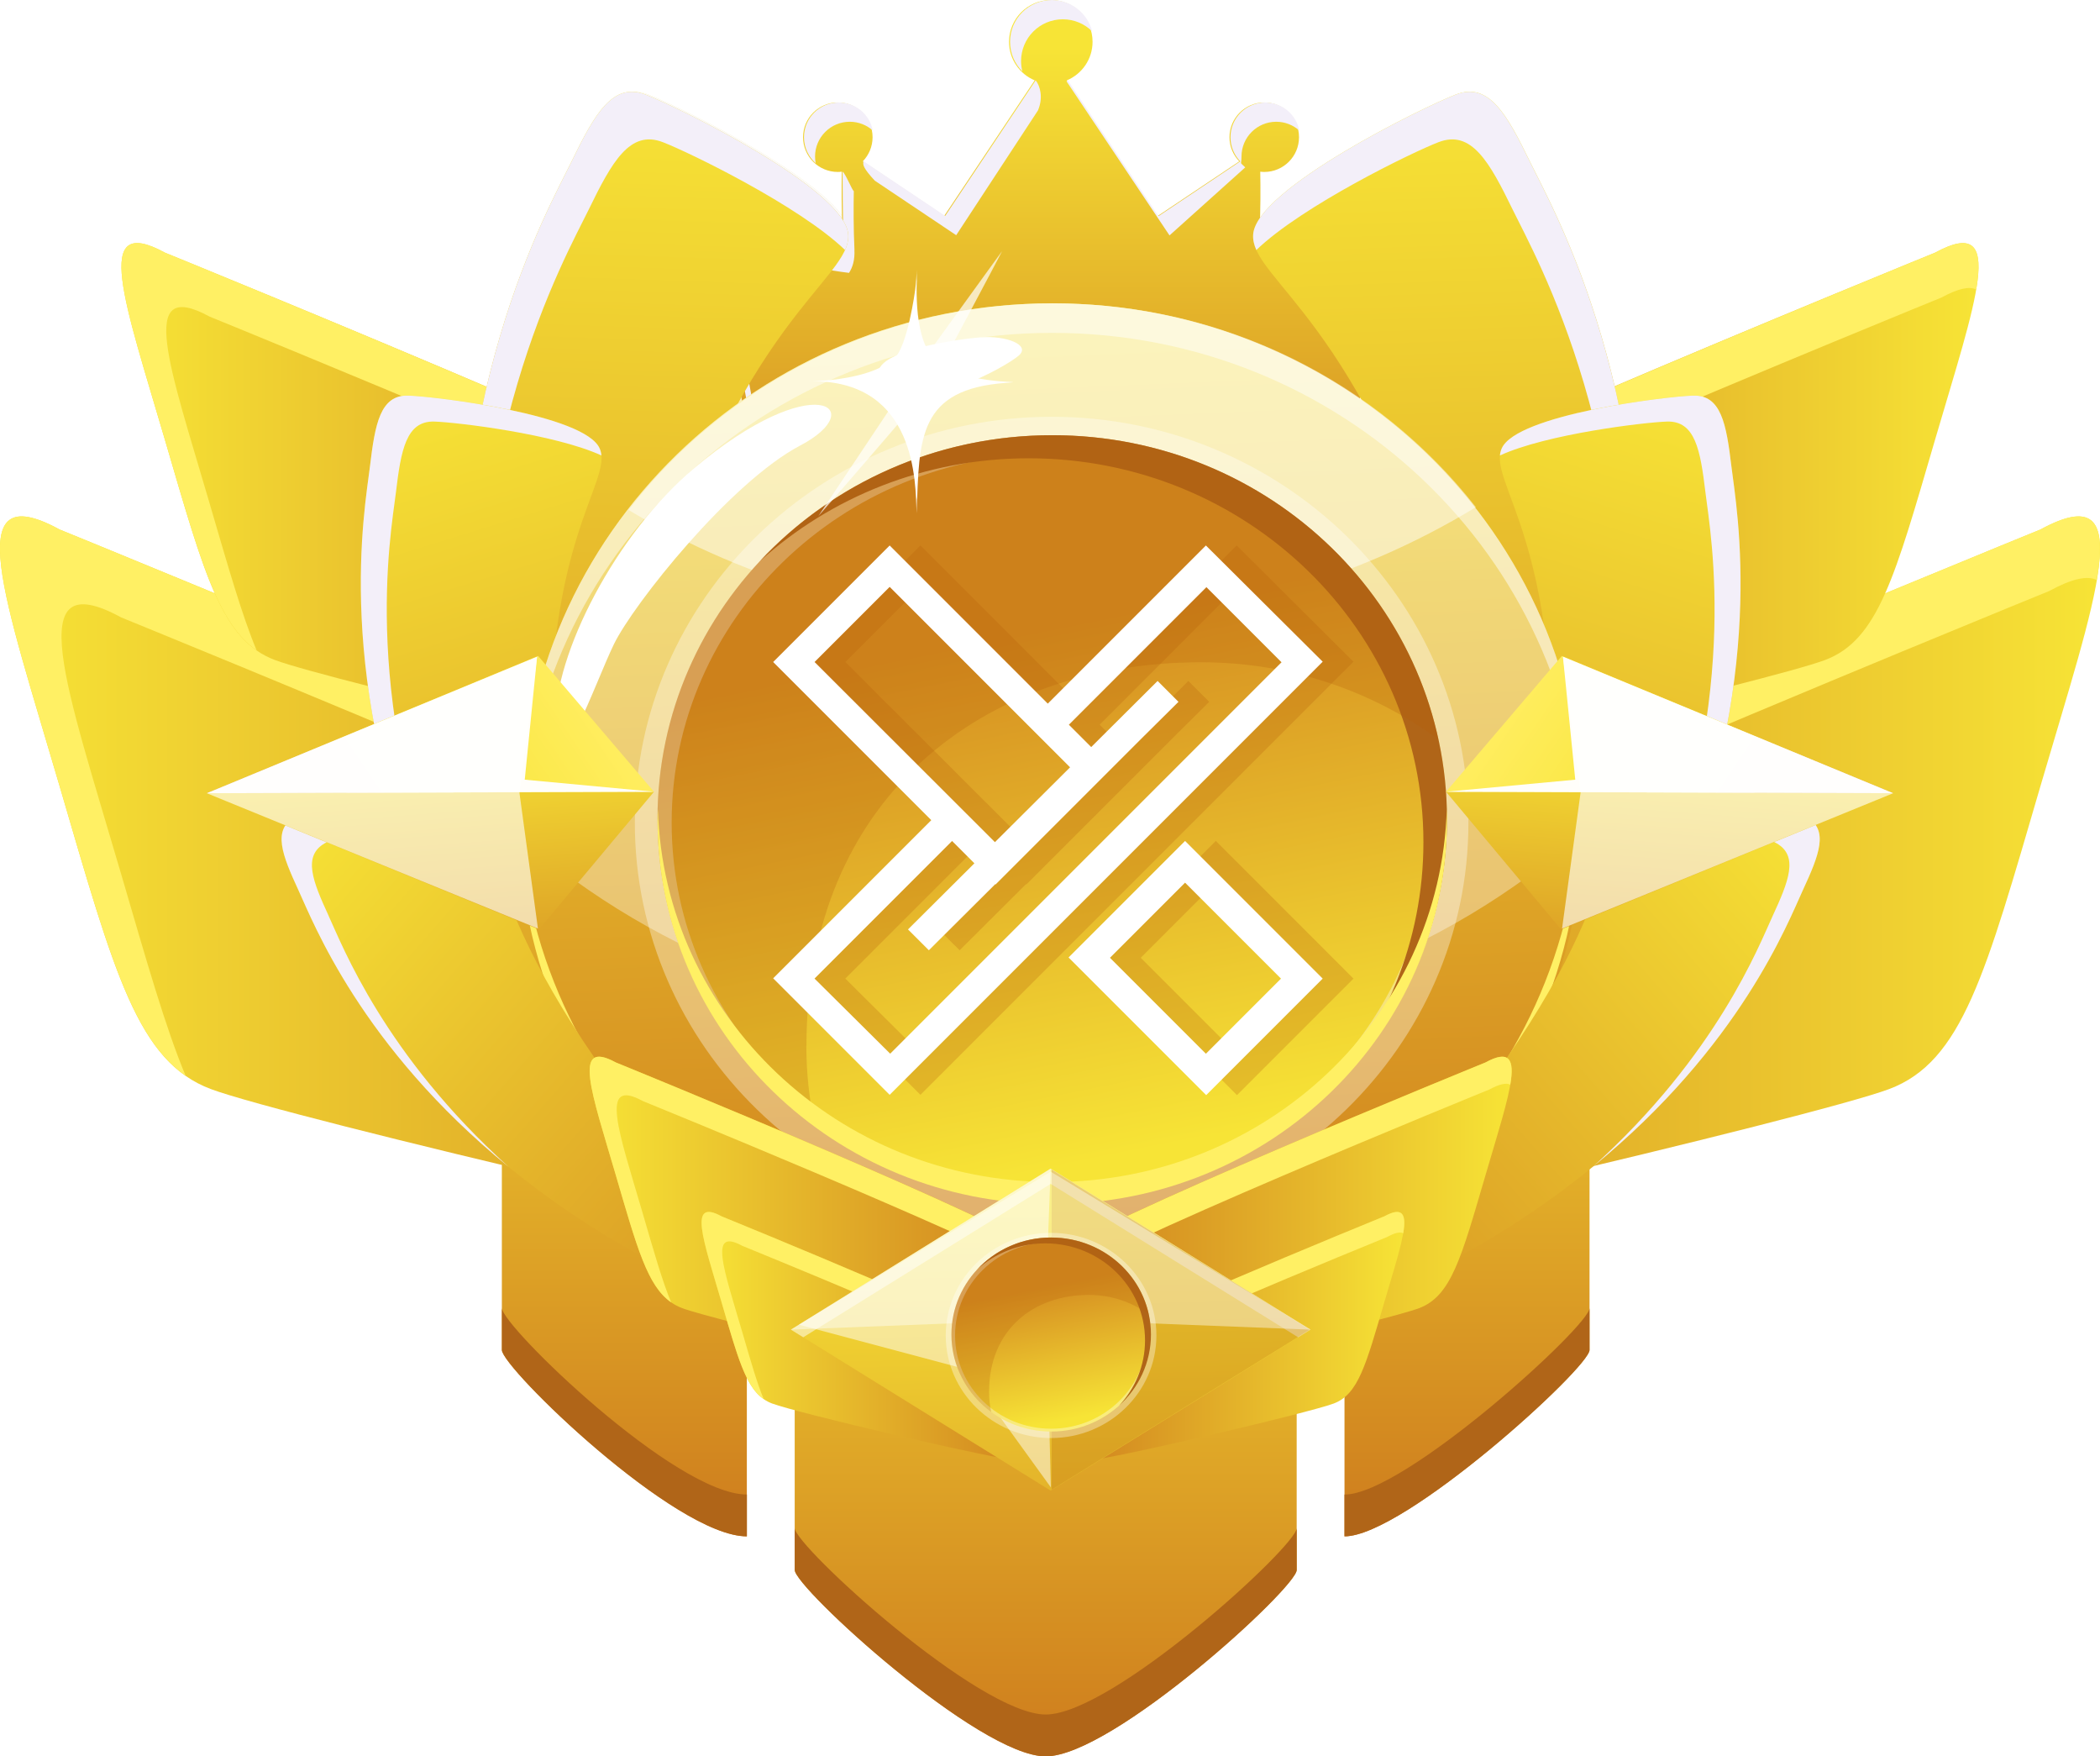 <?xml version="1.0" encoding="UTF-8"?>
<svg xmlns="http://www.w3.org/2000/svg" xmlns:xlink="http://www.w3.org/1999/xlink" viewBox="0 0 477.87 399.58">
  <defs>
    <style>
      .cls-1 {
        fill: url(#linear-gradient-12);
      }

      .cls-1, .cls-2, .cls-3, .cls-4, .cls-5, .cls-6, .cls-7, .cls-8, .cls-9, .cls-10, .cls-11, .cls-12, .cls-13, .cls-14, .cls-15, .cls-16, .cls-17, .cls-18, .cls-19, .cls-20, .cls-21, .cls-22, .cls-23, .cls-24, .cls-25, .cls-26, .cls-27, .cls-28, .cls-29, .cls-30, .cls-31, .cls-32, .cls-33, .cls-34, .cls-35, .cls-36, .cls-37, .cls-38, .cls-39, .cls-40, .cls-41, .cls-42, .cls-43, .cls-44, .cls-45, .cls-46, .cls-47, .cls-48, .cls-49, .cls-50, .cls-51, .cls-52, .cls-53 {
        stroke-width: 0px;
      }

      .cls-2 {
        fill: url(#linear-gradient-17);
      }

      .cls-3 {
        fill: url(#radial-gradient-4);
      }

      .cls-3, .cls-7, .cls-12, .cls-19, .cls-23, .cls-54, .cls-33, .cls-36, .cls-39, .cls-55 {
        mix-blend-mode: overlay;
      }

      .cls-4 {
        fill: url(#linear-gradient-19);
      }

      .cls-5 {
        fill: url(#linear-gradient-33);
      }

      .cls-6 {
        fill: url(#linear-gradient);
      }

      .cls-7, .cls-12, .cls-19, .cls-26, .cls-33, .cls-39, .cls-40 {
        fill: #fff;
      }

      .cls-7, .cls-54 {
        opacity: .35;
      }

      .cls-8, .cls-36 {
        fill: #f3eff9;
      }

      .cls-9 {
        fill: url(#linear-gradient-21);
      }

      .cls-10 {
        fill: url(#linear-gradient-6);
      }

      .cls-56 {
        mask: url(#mask-2);
      }

      .cls-57 {
        isolation: isolate;
      }

      .cls-58 {
        opacity: .33;
      }

      .cls-11 {
        fill: #fff064;
      }

      .cls-12 {
        opacity: .41;
      }

      .cls-13 {
        fill: url(#linear-gradient-15);
      }

      .cls-14 {
        fill: url(#radial-gradient);
      }

      .cls-14, .cls-47 {
        mix-blend-mode: multiply;
      }

      .cls-15 {
        fill: url(#linear-gradient-11);
      }

      .cls-59 {
        mask: url(#mask-3);
      }

      .cls-16 {
        fill: url(#linear-gradient-5);
      }

      .cls-17 {
        fill: url(#linear-gradient-31);
      }

      .cls-18 {
        fill: url(#linear-gradient-34);
      }

      .cls-19 {
        opacity: .49;
      }

      .cls-20 {
        fill: url(#linear-gradient-13);
      }

      .cls-21 {
        fill: url(#linear-gradient-23);
      }

      .cls-22 {
        fill: url(#linear-gradient-25);
      }

      .cls-23 {
        fill: url(#radial-gradient-2);
      }

      .cls-24 {
        fill: url(#linear-gradient-16);
      }

      .cls-25 {
        fill: url(#linear-gradient-22);
      }

      .cls-27 {
        fill: url(#linear-gradient-35);
      }

      .cls-28 {
        fill: url(#linear-gradient-32);
      }

      .cls-29 {
        fill: url(#linear-gradient-20);
      }

      .cls-30 {
        fill: url(#linear-gradient-14);
      }

      .cls-31 {
        fill: url(#linear-gradient-2);
      }

      .cls-32 {
        fill: #b55f09;
        opacity: .25;
      }

      .cls-33 {
        opacity: .61;
      }

      .cls-34 {
        fill: url(#linear-gradient-7);
      }

      .cls-35 {
        fill: url(#linear-gradient-3);
      }

      .cls-37 {
        fill: url(#linear-gradient-9);
      }

      .cls-38 {
        fill: url(#linear-gradient-27);
      }

      .cls-39 {
        opacity: .97;
      }

      .cls-40 {
        opacity: .7;
      }

      .cls-41 {
        fill: url(#linear-gradient-36);
      }

      .cls-42 {
        fill: url(#linear-gradient-8);
      }

      .cls-43 {
        fill: url(#linear-gradient-24);
      }

      .cls-44 {
        fill: url(#linear-gradient-26);
      }

      .cls-45 {
        fill: url(#linear-gradient-18);
      }

      .cls-46 {
        fill: url(#linear-gradient-30);
      }

      .cls-60 {
        filter: url(#luminosity-noclip);
      }

      .cls-61 {
        mask: url(#mask-1);
      }

      .cls-62 {
        mask: url(#mask);
      }

      .cls-47 {
        fill: url(#radial-gradient-3);
      }

      .cls-48 {
        fill: url(#linear-gradient-29);
      }

      .cls-49 {
        fill: url(#linear-gradient-28);
      }

      .cls-50 {
        fill: url(#linear-gradient-10);
      }

      .cls-51 {
        fill: #b06518;
      }

      .cls-52 {
        fill: url(#linear-gradient-4);
      }

      .cls-53 {
        fill: url(#linear-gradient-37);
      }

      .cls-63 {
        filter: url(#luminosity-noclip-3);
      }
    </style>
    <linearGradient id="linear-gradient" x1="457.05" y1="679.67" x2="435.64" y2="399.07" gradientTransform="translate(-237.21 -425.48) rotate(6.3)" gradientUnits="userSpaceOnUse">
      <stop offset="0" stop-color="#ce7c1d"/>
      <stop offset="1" stop-color="#f7e436"/>
    </linearGradient>
    <linearGradient id="linear-gradient-2" x1="-209.96" y1="-484.08" x2="-227.2" y2="-710.1" gradientTransform="translate(475.77 728.57) rotate(-12.83)" xlink:href="#linear-gradient"/>
    <linearGradient id="linear-gradient-3" x1="7417.62" y1="-88.51" x2="7396.21" y2="-369.11" gradientTransform="translate(7719.19 -425.48) rotate(173.7) scale(1 -1)" xlink:href="#linear-gradient"/>
    <linearGradient id="linear-gradient-4" x1="6618.36" y1="1071.38" x2="6601.11" y2="845.35" gradientTransform="translate(7006.21 728.57) rotate(-167.17) scale(1 -1)" xlink:href="#linear-gradient"/>
    <linearGradient id="linear-gradient-5" x1="234.4" y1="56.49" x2="244.47" y2="301.61" gradientUnits="userSpaceOnUse">
      <stop offset="0" stop-color="#f7e436"/>
      <stop offset="1" stop-color="#ce7c1d"/>
    </linearGradient>
    <linearGradient id="linear-gradient-6" x1="255.09" y1="262.12" x2="231.02" y2="142.63" gradientUnits="userSpaceOnUse">
      <stop offset="0" stop-color="#f7e436"/>
      <stop offset="1" stop-color="#d58d21"/>
    </linearGradient>
    <filter id="luminosity-noclip" x="184.51" y="65.24" width="48.15" height="44.84" color-interpolation-filters="sRGB" filterUnits="userSpaceOnUse">
      <feFlood flood-color="#fff" result="bg"/>
      <feBlend in="SourceGraphic" in2="bg"/>
    </filter>
    <filter id="luminosity-noclip-2" x="184.51" y="-8391.79" width="48.15" height="32766" color-interpolation-filters="sRGB" filterUnits="userSpaceOnUse">
      <feFlood flood-color="#fff" result="bg"/>
      <feBlend in="SourceGraphic" in2="bg"/>
    </filter>
    <mask id="mask-1" x="184.51" y="-8391.79" width="48.15" height="32766" maskUnits="userSpaceOnUse"/>
    <radialGradient id="radial-gradient" cx="208.59" cy="87.67" fx="208.59" fy="87.67" r="23.26" gradientUnits="userSpaceOnUse">
      <stop offset=".09" stop-color="#fff"/>
      <stop offset=".17" stop-color="#f6f6f6"/>
      <stop offset=".3" stop-color="#ddd"/>
      <stop offset=".45" stop-color="#b5b5b5"/>
      <stop offset=".64" stop-color="#7e7e7e"/>
      <stop offset=".85" stop-color="#393939"/>
      <stop offset="1" stop-color="#000"/>
    </radialGradient>
    <mask id="mask" x="184.51" y="65.24" width="48.15" height="44.84" maskUnits="userSpaceOnUse">
      <g class="cls-60">
        <g class="cls-61">
          <path class="cls-14" d="m208.59,65.24c-13.29,0-24.08,10.04-24.08,22.43s10.78,22.42,24.08,22.42,24.08-10.04,24.08-22.42-10.78-22.43-24.08-22.43Z"/>
        </g>
      </g>
    </mask>
    <radialGradient id="radial-gradient-2" cx="208.59" cy="87.67" fx="208.59" fy="87.67" r="23.26" gradientUnits="userSpaceOnUse">
      <stop offset=".09" stop-color="#fff"/>
      <stop offset="1" stop-color="#fff"/>
    </radialGradient>
    <linearGradient id="linear-gradient-7" x1="-382.42" y1="-2640.97" x2="-398.01" y2="-2845.27" gradientTransform="translate(2345.21 1933.95) rotate(-44.45)" xlink:href="#linear-gradient"/>
    <linearGradient id="linear-gradient-8" x1="4616.72" y1="2263.62" x2="4601.13" y2="2059.33" gradientTransform="translate(5136.77 1933.95) rotate(-135.55) scale(1 -1)" xlink:href="#linear-gradient"/>
    <linearGradient id="linear-gradient-9" x1="134.86" y1="276.95" x2="239.87" y2="276.95" xlink:href="#linear-gradient-5"/>
    <linearGradient id="linear-gradient-10" x1="7011.75" y1="276.95" x2="7116.76" y2="276.95" gradientTransform="translate(7355.79) rotate(-180) scale(1 -1)" xlink:href="#linear-gradient-5"/>
    <linearGradient id="linear-gradient-11" x1="238.92" y1="274.28" x2="241.62" y2="411.58" xlink:href="#linear-gradient-5"/>
    <linearGradient id="linear-gradient-12" x1="237.96" y1="399.38" x2="237.96" y2="230.41" gradientTransform="matrix(1,0,0,1,0,0)" xlink:href="#linear-gradient"/>
    <linearGradient id="linear-gradient-13" x1="142.09" y1="349.33" x2="142.09" y2="178.12" gradientTransform="matrix(1,0,0,1,0,0)" xlink:href="#linear-gradient"/>
    <linearGradient id="linear-gradient-14" x1="6149.04" y1="349.33" x2="6149.04" y2="178.12" gradientTransform="translate(6482.87) rotate(-180) scale(1 -1)" xlink:href="#linear-gradient"/>
    <linearGradient id="linear-gradient-15" x1="0" y1="202.48" x2="239.89" y2="202.48" xlink:href="#linear-gradient-5"/>
    <linearGradient id="linear-gradient-16" x1="6877.92" y1="202.48" x2="7117.81" y2="202.48" gradientTransform="translate(7355.79) rotate(-180) scale(1 -1)" xlink:href="#linear-gradient-5"/>
    <linearGradient id="linear-gradient-17" x1="27.64" y1="117.2" x2="202.3" y2="117.2" xlink:href="#linear-gradient-5"/>
    <linearGradient id="linear-gradient-18" x1="6905.56" y1="117.2" x2="7080.22" y2="117.2" gradientTransform="translate(7355.79) rotate(-180) scale(1 -1)" xlink:href="#linear-gradient-5"/>
    <linearGradient id="linear-gradient-19" x1="239.18" y1="138.51" x2="239.18" y2="10.68" gradientTransform="matrix(1,0,0,1,0,0)" xlink:href="#linear-gradient"/>
    <linearGradient id="linear-gradient-20" x1="456.49" y1="680.58" x2="435.02" y2="399.14" xlink:href="#linear-gradient"/>
    <linearGradient id="linear-gradient-21" x1="-210.72" y1="-483.38" x2="-228.02" y2="-710.08" gradientTransform="translate(475.77 728.57) rotate(-12.83)" xlink:href="#linear-gradient"/>
    <linearGradient id="linear-gradient-22" x1="7417.78" y1="-87.69" x2="7396.31" y2="-369.13" gradientTransform="translate(7719.19 -425.48) rotate(173.7) scale(1 -1)" xlink:href="#linear-gradient"/>
    <linearGradient id="linear-gradient-23" x1="6618.3" y1="1072.24" x2="6601" y2="845.53" gradientTransform="translate(7006.21 728.57) rotate(-167.17) scale(1 -1)" xlink:href="#linear-gradient"/>
    <linearGradient id="linear-gradient-24" x1="234.11" y1="56.6" x2="244.21" y2="302.45" xlink:href="#linear-gradient-5"/>
    <linearGradient id="linear-gradient-25" x1="254.86" y1="262.85" x2="230.71" y2="143" xlink:href="#linear-gradient-6"/>
    <filter id="luminosity-noclip-3" x="184.07" y="65.38" width="48.3" height="44.98" color-interpolation-filters="sRGB" filterUnits="userSpaceOnUse">
      <feFlood flood-color="#fff" result="bg"/>
      <feBlend in="SourceGraphic" in2="bg"/>
    </filter>
    <filter id="luminosity-noclip-4" x="184.07" y="-8391.79" width="48.3" height="32766" color-interpolation-filters="sRGB" filterUnits="userSpaceOnUse">
      <feFlood flood-color="#fff" result="bg"/>
      <feBlend in="SourceGraphic" in2="bg"/>
    </filter>
    <mask id="mask-3" x="184.07" y="-8391.79" width="48.3" height="32766" maskUnits="userSpaceOnUse"/>
    <radialGradient id="radial-gradient-3" cx="208.22" cy="87.87" fx="208.22" fy="87.87" r="23.33" xlink:href="#radial-gradient"/>
    <mask id="mask-2" x="184.07" y="65.38" width="48.3" height="44.98" maskUnits="userSpaceOnUse">
      <g class="cls-63">
        <g class="cls-59">
          <path class="cls-47" d="m208.22,65.38c-13.34,0-24.15,10.07-24.15,22.5s10.82,22.48,24.15,22.48,24.15-10.07,24.15-22.48-10.82-22.5-24.15-22.5Z"/>
        </g>
      </g>
    </mask>
    <radialGradient id="radial-gradient-4" cx="208.22" cy="87.87" fx="208.22" fy="87.87" r="23.33" xlink:href="#radial-gradient-2"/>
    <linearGradient id="linear-gradient-26" x1="-383.34" y1="-2640.62" x2="-398.98" y2="-2845.53" gradientTransform="translate(2345.21 1933.95) rotate(-44.45)" xlink:href="#linear-gradient"/>
    <linearGradient id="linear-gradient-27" x1="4616.32" y1="2264.48" x2="4600.68" y2="2059.57" gradientTransform="translate(5136.77 1933.95) rotate(-135.55) scale(1 -1)" xlink:href="#linear-gradient"/>
    <linearGradient id="linear-gradient-28" x1="134.19" y1="277.72" x2="239.51" y2="277.72" xlink:href="#linear-gradient-5"/>
    <linearGradient id="linear-gradient-29" x1="7011.8" y1="277.72" x2="7117.12" y2="277.72" gradientTransform="translate(7355.79) rotate(-180) scale(1 -1)" xlink:href="#linear-gradient-5"/>
    <linearGradient id="linear-gradient-30" x1="159.65" y1="304.16" x2="239.92" y2="304.16" xlink:href="#linear-gradient-5"/>
    <linearGradient id="linear-gradient-31" x1="7036.24" y1="304.16" x2="7116.51" y2="304.16" gradientTransform="translate(7355.79) rotate(-180) scale(1 -1)" xlink:href="#linear-gradient-5"/>
    <linearGradient id="linear-gradient-32" x1="238.55" y1="275.04" x2="241.26" y2="412.76" xlink:href="#linear-gradient-5"/>
    <linearGradient id="linear-gradient-33" x1="243.11" y1="322.95" x2="237.01" y2="292.66" xlink:href="#linear-gradient-6"/>
    <linearGradient id="linear-gradient-34" x1="1597.22" y1="904.72" x2="1628.44" y2="959.42" gradientTransform="translate(-435.76 -1476.45) rotate(34.06)" xlink:href="#linear-gradient-6"/>
    <linearGradient id="linear-gradient-35" x1="1561.31" y1="915.82" x2="1645.8" y2="915.82" gradientTransform="translate(-435.76 -1476.45) rotate(34.06)" gradientUnits="userSpaceOnUse">
      <stop offset=".02" stop-color="#ffed5e"/>
      <stop offset=".51" stop-color="#f7e436"/>
      <stop offset="1" stop-color="#ce7c1d"/>
    </linearGradient>
    <linearGradient id="linear-gradient-36" x1="6378.38" y1="-2326.96" x2="6409.59" y2="-2272.26" gradientTransform="translate(6684.55 -1476.45) rotate(145.94) scale(1 -1)" xlink:href="#linear-gradient-6"/>
    <linearGradient id="linear-gradient-37" x1="6342.47" y1="-2315.86" x2="6426.96" y2="-2315.86" gradientTransform="translate(6684.55 -1476.45) rotate(145.94) scale(1 -1)" xlink:href="#linear-gradient-35"/>
  </defs>
  <g class="cls-57">
    <g id="Layer_1" data-name="Layer 1">
      <g>
        <g class="cls-58">
          <g>
            <path class="cls-6" d="m145.37,259.68s-16.65-49.27,3.23-118.24c19.88-68.96,45.82-77.96,44.91-88.28-.91-10.33-38.54-28.79-45.99-31.66-7.45-2.87-11.53,4.45-16.82,15.32-5.29,10.87-29.59,53.17-24.68,123.64,4.9,70.47,35,108.96,35,108.96,0,0,7.08,1.1,4.35-9.75Z"/>
            <path class="cls-36" d="m109.94,171.27c-4.9-70.47,19.39-112.77,24.69-123.64,5.29-10.86,9.36-18.19,16.82-15.32,5.92,2.28,30.89,14.41,41.35,24.47.56-1.25.82-2.42.71-3.61-.91-10.33-38.54-28.79-45.99-31.66-7.45-2.87-11.53,4.45-16.82,15.32-5.29,10.87-29.59,53.17-24.68,123.64,2.12,30.52,8.97,55.04,16.06,73.04-5.56-16.6-10.41-37.43-12.13-62.24Z"/>
          </g>
          <g>
            <path class="cls-31" d="m154.99,271.61s-25.67-33.1-28.75-90.83c-3.07-57.73,14.29-71.42,10.88-79.04-3.41-7.62-36.92-11.73-43.36-11.95-6.43-.22-7.6,6.43-8.76,16.1-1.16,9.67-8.48,48.27,13.85,100.6,22.33,52.33,55.4,73.68,55.4,73.68,0,0,5.67-1.03.73-8.56Z"/>
            <path class="cls-36" d="m104.75,212.38c-22.33-52.33-15.01-90.94-13.85-100.6,1.16-9.67,2.33-16.31,8.75-16.1,5.1.17,27.24,2.8,37.88,7.68-.06-.58-.19-1.12-.42-1.63-3.41-7.62-36.92-11.73-43.36-11.95-6.43-.22-7.6,6.43-8.76,16.1-1.16,9.67-8.48,48.27,13.85,100.6,13.66,32.01,31.32,52.41,42.99,63.44-11.22-11.83-25.58-30.56-37.1-57.55Z"/>
          </g>
          <g>
            <path class="cls-35" d="m333.54,259.68s16.65-49.27-3.23-118.24c-19.88-68.96-45.82-77.96-44.91-88.28.91-10.33,38.54-28.79,45.99-31.66,7.45-2.87,11.53,4.45,16.82,15.32,5.29,10.87,29.59,53.17,24.69,123.64-4.9,70.47-35,108.96-35,108.96,0,0-7.08,1.1-4.35-9.75Z"/>
            <path class="cls-36" d="m368.97,171.27c4.9-70.47-19.39-112.77-24.69-123.64-5.29-10.86-9.36-18.19-16.82-15.32-5.92,2.28-30.89,14.41-41.35,24.47-.56-1.25-.82-2.42-.71-3.61.91-10.33,38.54-28.79,45.99-31.66,7.45-2.87,11.53,4.45,16.82,15.32,5.29,10.87,29.59,53.17,24.69,123.64-2.12,30.52-8.97,55.04-16.06,73.04,5.56-16.6,10.41-37.43,12.13-62.24Z"/>
          </g>
          <g>
            <path class="cls-52" d="m323.92,271.61s25.68-33.1,28.75-90.83c3.08-57.73-14.29-71.42-10.87-79.04,3.41-7.62,36.93-11.73,43.36-11.95,6.43-.22,7.6,6.43,8.75,16.1,1.16,9.67,8.48,48.27-13.85,100.6-22.33,52.33-55.4,73.68-55.4,73.68,0,0-5.67-1.03-.74-8.56Z"/>
            <path class="cls-36" d="m374.16,212.38c22.33-52.33,15.01-90.94,13.85-100.6-1.16-9.67-2.33-16.31-8.76-16.1-5.1.17-27.24,2.8-37.88,7.68.05-.58.19-1.12.41-1.63,3.41-7.62,36.93-11.73,43.36-11.95,6.43-.22,7.6,6.43,8.75,16.1,1.16,9.67,8.48,48.27-13.85,100.6-13.66,32.01-31.32,52.41-42.99,63.44,11.22-11.83,25.58-30.56,37.1-57.55Z"/>
          </g>
          <g>
            <g>
              <path class="cls-16" d="m239.72,68.87c-66.52,0-120.45,52.43-120.45,117.1s53.92,117.11,120.45,117.11,120.44-52.44,120.44-117.11-53.93-117.1-120.44-117.1Z"/>
              <path class="cls-11" d="m239.2,297.83c-65.62,0-118.98-51.02-120.42-114.49-.02.87-.03,1.75-.03,2.63,0,64.67,53.92,117.11,120.45,117.11s120.44-52.44,120.44-117.11c0-.88-.01-1.75-.03-2.63-1.44,63.46-54.8,114.49-120.41,114.49Z"/>
              <path class="cls-7" d="m239.72,68.87c-66.52,0-120.45,52.43-120.45,117.1,0,1.43.06,2.83.12,4.24,30.68,26.75,72.92,43.29,119.54,43.29s90.35-17.13,121.15-44.72c.03-.95.08-1.87.08-2.82,0-64.67-53.93-117.1-120.44-117.1Z"/>
              <path class="cls-19" d="m335.84,115.1c-21.99-28.08-56.74-46.23-95.86-46.23s-74.41,18.42-96.38,46.87c27.23,16.35,60.15,25.92,95.6,25.92s69.21-9.82,96.64-26.56Z"/>
              <path class="cls-19" d="m239.72,75.57c65.35,0,118.52,50.64,120.35,113.75.04-1.11.09-2.22.09-3.35,0-64.67-53.93-117.1-120.44-117.1s-120.44,52.43-120.44,117.1c0,1.13.05,2.24.09,3.35,1.83-63.11,54.99-113.75,120.35-113.75Z"/>
              <path class="cls-26" d="m223.55,76.57c5.61-.43,11.38,1.71,8.58,4.14-2.81,2.44-21.76,13.37-30.03,6.61-8.28-6.77,14.85-10.25,21.44-10.75Z"/>
              <path class="cls-26" d="m158.38,106.34c-17.55,14.77-31.73,42.04-31.37,57.98.36,15.93,8.87-9.07,13.27-18.14,4.4-9.06,26.38-36.73,42.31-45.1,15.94-8.38,3.23-17.83-24.21,5.26Z"/>
            </g>
            <g>
              <path class="cls-10" d="m239.73,98.77c-49.46,0-89.56,38.99-89.56,87.07s40.1,87.07,89.56,87.07,89.55-38.98,89.55-87.07-40.08-87.07-89.55-87.07Z"/>
              <g class="cls-54">
                <path class="cls-26" d="m239.58,278.72c-52.14,0-94.56-41.3-94.56-92.07s42.42-92.06,94.56-92.06,94.56,41.3,94.56,92.06-42.42,92.07-94.56,92.07Zm0-175.77c-47.53,0-86.21,37.55-86.21,83.71s38.68,83.71,86.21,83.71,86.2-37.55,86.2-83.71-38.67-83.71-86.2-83.71Z"/>
              </g>
              <path class="cls-51" d="m239.73,98.77c-26.26,0-49.89,10.99-66.27,28.52,15.98-14.44,37.39-23.28,60.94-23.28,49.45,0,89.54,38.97,89.54,87.07,0,22.56-8.81,43.11-23.29,58.57,17.61-15.9,28.62-38.6,28.62-63.81,0-48.08-40.08-87.07-89.55-87.07Z"/>
              <path class="cls-32" d="m183.95,237.35c0-56.19,40.1-87.07,89.55-87.07,20.21,0,38.85,6.51,53.82,17.48-8.55-39.41-44.52-68.99-87.61-68.99-49.46,0-89.55,38.99-89.55,87.07,0,28.46,14.03,53.71,35.72,69.6-1.26-5.84-1.94-11.89-1.94-18.1Z"/>
              <path class="cls-11" d="m239.73,268.17c-48.59,0-88.12-37.65-89.48-84.58-.04.84-.08,1.66-.08,2.5,0,48.1,40.1,87.07,89.56,87.07s89.55-38.98,89.55-87.07c0-.84-.04-1.67-.06-2.5-1.37,46.93-40.89,84.58-89.48,84.58Z"/>
            </g>
            <g>
              <g class="cls-62">
                <path class="cls-23" d="m208.59,65.24c-13.29,0-24.08,10.04-24.08,22.43s10.78,22.42,24.08,22.42,24.08-10.04,24.08-22.42-10.78-22.43-24.08-22.43Z"/>
              </g>
              <path class="cls-40" d="m186.6,117.18c6.46-7.25,25.46-29.51,25.46-29.51,0,0,15.87-29.78,16.25-30.62.11-.24-20.28,28-20.28,28l-21.43,32.12Z"/>
              <path class="cls-26" d="m213.83,82.34c-5.85-4.58-4.79-17.45-4.84-21.09v3.49c0-.56-.04-1.16-.04-1.29v-2.2c0,1.05-.08,2.7-.33,4.61,0,0-1.72,12.92-4.81,15.59-6.97,6.12-24.53,4.94-17.79,5.1,22.73.49,22.73,22.68,22.93,29.95v-3.66c.02.26.04.48.04.61v3.05c.48-17.23.42-28.12,20.26-29.58,6.57-.5-8.57.76-15.42-4.57Z"/>
            </g>
          </g>
          <g>
            <path class="cls-34" d="m201.2,296.36s-35.45-13.31-65.17-56.28c-29.72-42.97-22.85-61.74-29.09-65.99-6.24-4.25-33.98,8.47-39.03,11.35-5.05,2.88-2.8,8.55.89,16.54,3.69,7.99,16.35,41.17,58.34,70.87,41.99,29.7,77.55,30.45,77.55,30.45,0,0,3.88-3.48-3.49-6.94Z"/>
            <g class="cls-55">
              <path class="cls-8" d="m75.67,207.87c-3.69-7.99-5.94-13.66-.89-16.54,4.29-2.45,24.96-11.99,34.91-12.2-.64-2.46-1.37-4.1-2.75-5.04-6.24-4.25-33.98,8.47-39.03,11.35-5.05,2.88-2.8,8.55.89,16.54,3.36,7.27,14.14,35.38,47.67,62.76-28.17-25.41-37.68-50.12-40.8-56.86Z"/>
            </g>
          </g>
          <g>
            <path class="cls-42" d="m277.71,296.36s35.45-13.31,65.17-56.28c29.73-42.97,22.85-61.74,29.08-65.99,6.24-4.25,33.98,8.47,39.03,11.35,5.05,2.88,2.8,8.55-.89,16.54-3.69,7.99-16.35,41.17-58.33,70.87-41.99,29.7-77.56,30.45-77.56,30.45,0,0-3.88-3.48,3.49-6.94Z"/>
            <g class="cls-55">
              <path class="cls-8" d="m403.24,207.87c3.69-7.99,5.94-13.66.89-16.54-4.29-2.45-24.96-11.99-34.91-12.2.63-2.46,1.37-4.1,2.75-5.04,6.24-4.25,33.98,8.47,39.03,11.35,5.05,2.88,2.8,8.55-.89,16.54-3.36,7.27-14.14,35.38-47.67,62.76,28.17-25.41,37.68-50.12,40.8-56.86Z"/>
            </g>
          </g>
          <g>
            <path class="cls-37" d="m237.64,284.45c-3.65-5.48-96.83-43.39-96.83-43.39-10.05-5.48-5.48,6.85,0,25.58,5.48,18.73,7.76,27.4,15.07,30.14,7.31,2.74,65.32,16.44,75.36,17.36,10.05.91,10.05-24.21,6.39-29.69Z"/>
            <path class="cls-50" d="m241.27,284.45c3.65-5.48,96.83-43.39,96.83-43.39,10.05-5.48,5.48,6.85,0,25.58-5.48,18.73-7.77,27.4-15.07,30.14-7.31,2.74-65.31,16.44-75.36,17.36-10.05.91-10.05-24.21-6.39-29.69Z"/>
            <path class="cls-11" d="m242.15,290.57c3.65-5.48,96.83-43.39,96.83-43.39,2.29-1.25,3.82-1.56,4.75-1.1.97-5.72-.16-8.01-5.63-5.03,0,0-93.18,37.91-96.83,43.39-2.19,3.28-3.06,13.59-1.26,21.15-.39-6.22.5-12.58,2.14-15.03Z"/>
            <path class="cls-11" d="m146.94,275.39c-5.48-18.73-10.05-31.06,0-25.58,0,0,73.47,29.89,92.48,40.43-.38-2.53-1-4.61-1.78-5.79-3.65-5.48-96.83-43.39-96.83-43.39-10.05-5.48-5.48,6.85,0,25.58,4.8,16.39,7.14,25.08,12.55,28.83-2-4.78-3.86-11.33-6.42-20.07Z"/>
          </g>
          <g>
            <polygon class="cls-15" points="239.45 265.12 180.51 301.65 239.45 338.18 298.4 301.65 239.45 265.12"/>
            <polygon class="cls-19" points="239.45 268.59 295.6 303.39 298.4 301.65 239.45 265.12 180.51 301.65 183.31 303.39 239.45 268.59"/>
            <polygon class="cls-32" points="239.83 337.95 298.41 301.65 239.83 265.35 239.83 337.95"/>
            <polygon class="cls-19" points="239.49 337.43 238.38 293.29 239.45 265.12 182.33 300.53 220.1 310.6 239.49 337.43"/>
            <polygon class="cls-12" points="239.45 265.82 180.51 301.65 239.45 299.34 298.4 301.65 239.45 265.82"/>
          </g>
        </g>
        <g class="cls-58">
          <g>
            <path class="cls-32" d="m247.63,215.72l31.22,31.22,26.43-26.43-31.22-31.22-26.43,26.43Zm9.39.07l17.04-17.04,21.76,21.76-17.04,17.04-21.76-21.76Z"/>
            <path class="cls-32" d="m278.78,122.27l-35.87,35.87-35.87-35.87-26.43,26.43,35.87,35.87-35.87,35.87,26.43,26.43,98.25-98.25-26.5-26.36Zm-57.57,67.03l5.06,5.06-15.06,14.99,4.73,4.73,15.06-14.99.07.07,33.1-33.1,8.39-8.32-4.73-4.73-15.06,14.99-5.06-5.06,31.21-31.21,17.04,17.04-88.79,88.79-17.17-17.04,31.21-31.21Zm9.72.26l-40.93-40.86,17.04-17.04,40.93,40.93-17.04,16.97Z"/>
          </g>
          <g>
            <path class="cls-26" d="m240.65,215.72l31.22,31.22,26.43-26.43-31.22-31.22-26.43,26.43Zm9.39.07l17.04-17.04,21.76,21.76-17.04,17.04-21.76-21.76Z"/>
            <path class="cls-26" d="m271.8,122.27l-35.87,35.87-35.87-35.87-26.43,26.43,35.87,35.87-35.87,35.87,26.43,26.43,98.25-98.25-26.5-26.36Zm-57.57,67.03l5.06,5.06-15.06,14.99,4.73,4.73,15.06-14.99.07.07,33.1-33.1,8.39-8.32-4.73-4.73-15.06,14.99-5.06-5.06,31.21-31.21,17.04,17.04-88.79,88.79-17.17-17.04,31.21-31.21Zm9.72.26l-40.93-40.86,17.04-17.04,40.93,40.93-17.04,16.97Z"/>
          </g>
        </g>
      </g>
      <g>
        <g>
          <g>
            <g>
              <path class="cls-1" d="m295.07,357.18c0,3.99-41.89,42.4-57.12,42.4s-57.11-38.41-57.11-42.4v-74.16c0-4,2.48-6.25,6.47-6.25h99.48c4,0,8.28,2.25,8.28,6.25v74.16Z"/>
              <g>
                <path class="cls-20" d="m119.7,225.09c-4,0-5.5,3.88-5.5,7.88v74.16c0,4,39.44,42.4,55.75,42.4v-124.44h-50.26Z"/>
                <path class="cls-30" d="m354.6,225.09c4,0,7.11,3.88,7.11,7.88v74.16c0,4-42.16,42.4-55.76,42.4v-124.44h48.65Z"/>
              </g>
            </g>
            <g>
              <path class="cls-51" d="m237.96,390.06c-15.23,0-57.11-38.41-57.11-42.4v9.52c0,3.99,41.89,42.4,57.11,42.4s57.12-38.41,57.12-42.4v-9.52c0,4-41.89,42.4-57.12,42.4Z"/>
              <g>
                <path class="cls-51" d="m114.21,297.61v9.52c0,4,39.44,42.4,55.75,42.4v-9.52c-16.32,0-55.75-38.41-55.75-42.41Z"/>
                <path class="cls-51" d="m305.95,340.01v9.52c13.6,0,55.76-38.41,55.76-42.4v-9.52c0,4-42.16,42.41-55.76,42.41Z"/>
              </g>
            </g>
          </g>
          <g>
            <g>
              <path class="cls-13" d="m234.79,219.6c-8.35-12.52-221.21-99.12-221.21-99.12-22.96-12.52-12.52,15.65,0,58.43,12.52,42.78,17.74,62.61,34.43,68.87,16.7,6.26,149.21,37.56,172.17,39.65,22.96,2.09,22.96-55.3,14.61-67.82Z"/>
              <path class="cls-24" d="m243.09,219.6c8.35-12.52,221.21-99.12,221.21-99.12,22.96-12.52,12.52,15.65,0,58.43-12.52,42.78-17.74,62.61-34.44,68.87-16.69,6.26-149.21,37.56-172.16,39.65-22.95,2.09-22.95-55.3-14.61-67.82Z"/>
              <path class="cls-11" d="m245.08,233.6c8.35-12.52,221.21-99.13,221.21-99.13,5.24-2.86,8.72-3.57,10.85-2.51,2.23-13.06-.37-18.3-12.85-11.49,0,0-212.86,86.6-221.21,99.12-5,7.5-7,31.05-2.88,48.32-.9-14.19,1.15-28.73,4.88-34.32Z"/>
              <path class="cls-11" d="m27.58,198.9c-12.52-42.78-22.96-70.95,0-58.43,0,0,167.84,68.29,211.28,92.35-.88-5.78-2.28-10.54-4.07-13.23-8.35-12.52-221.21-99.12-221.21-99.12-22.96-12.52-12.52,15.65,0,58.43,10.96,37.43,16.32,57.29,28.67,65.87-4.57-10.92-8.83-25.89-14.67-45.87Z"/>
            </g>
            <g>
              <path class="cls-2" d="m198.59,129.66c-6.08-9.12-161.07-72.18-161.07-72.18-16.71-9.12-9.12,11.4,0,42.55,9.12,31.15,12.92,45.58,25.07,50.14,12.16,4.56,108.64,27.35,125.36,28.87,16.71,1.52,16.71-40.27,10.64-49.38Z"/>
              <path class="cls-45" d="m279.28,129.66c6.08-9.12,161.06-72.18,161.06-72.18,16.72-9.12,9.12,11.4,0,42.55-9.12,31.15-12.91,45.58-25.07,50.14-12.16,4.56-108.64,27.35-125.35,28.87-16.71,1.52-16.71-40.27-10.64-49.38Z"/>
              <path class="cls-11" d="m280.74,139.86c6.07-9.12,161.06-72.17,161.06-72.17,3.81-2.08,6.35-2.6,7.9-1.82,1.63-9.51-.27-13.33-9.36-8.37,0,0-154.98,63.06-161.06,72.18-3.64,5.46-5.09,22.61-2.09,35.18-.65-10.33.84-20.92,3.55-24.99Z"/>
              <path class="cls-11" d="m47.72,114.59c-9.12-31.15-16.71-51.66,0-42.55,0,0,122.2,49.72,153.83,67.24-.64-4.21-1.66-7.67-2.96-9.63-6.08-9.12-161.07-72.18-161.07-72.18-16.71-9.12-9.12,11.4,0,42.55,7.98,27.25,11.88,41.71,20.88,47.95-3.33-7.95-6.43-18.85-10.69-33.39Z"/>
            </g>
            <g>
              <path class="cls-4" d="m316.88,41.01c-3.44,0-6.23,2.79-6.23,6.22,0,1.69.68,3.22,1.78,4.34-5.35,1.92-14.83,4.92-24.57,6.1-.83-1.28-1.34-2.97-1.23-5.2.23-4.92.22-9.83.15-13.41.3.03.6.06.91.06,4.37,0,7.91-3.54,7.91-7.9s-3.54-7.91-7.91-7.91-7.91,3.54-7.91,7.91c0,2.13.85,4.07,2.23,5.49l-18.61,12.46-20.63-30.89c3.43-1.43,5.85-4.82,5.85-8.77,0-5.25-4.26-9.51-9.51-9.51s-9.5,4.26-9.5,9.51c0,3.95,2.41,7.34,5.84,8.77l-20.59,30.84-18.53-12.41c1.37-1.42,2.23-3.36,2.23-5.49,0-4.37-3.54-7.91-7.91-7.91s-7.91,3.54-7.91,7.91,3.54,7.9,7.91,7.9c.31,0,.61-.02.91-.06-.07,3.58-.08,8.49.15,13.41.1,2.24-.4,3.93-1.24,5.21-9.73-1.18-19.2-4.16-24.58-6.09,1.11-1.12,1.79-2.67,1.79-4.37,0-3.44-2.79-6.22-6.23-6.22s-6.22,2.79-6.22,6.22,2.78,6.23,6.22,6.23c.22,0,.44-.05.65-.07l8.09,45.21v3.83s6.91-.44,66.56-.44h4.71c59.65,0,66.56.44,66.56.44v-3.83l8.09-45.23c.25.03.5.08.75.08,3.44,0,6.23-2.79,6.23-6.23s-2.79-6.22-6.23-6.22Z"/>
              <g class="cls-55">
                <path class="cls-8" d="m242.99,18.28c-.1.05-.18.19-.29.23l23.43,35.05,17.23-15.48c-1.38-1.42-.85-.34-.85-2.47,0-4.37,3.54-7.91,7.91-7.91,2.01,0,3.85.76,5.25,2-.71-3.64-3.91-6.39-7.76-6.39-4.37,0-7.91,3.54-7.91,7.91,0,2.13.85,4.07,2.23,5.49l-18.61,12.46-20.63-30.89Z"/>
                <path class="cls-8" d="m232.35,13.9c0-5.25,4.25-9.51,9.5-9.51,2.61,0,4.97,1.05,6.69,2.75-1.05-4.1-4.77-7.14-9.2-7.14-5.25,0-9.5,4.26-9.5,9.51,0,2.64,1.08,5.02,2.81,6.74-.19-.75-.3-1.54-.3-2.35Z"/>
                <path class="cls-8" d="m289.35,57.51c.01,1.92.49,3.41,1.24,4.56,9.74-1.19,19.21-4.19,24.57-6.11-1.1-1.12-1.78-2.65-1.78-4.34,0-3.44,2.79-6.22,6.23-6.22,1.38,0,2.65.45,3.68,1.21-.31-3.14-2.97-5.6-6.19-5.6-3.44,0-6.23,2.79-6.23,6.22,0,1.69.68,3.22,1.78,4.34-5.12,1.84-14.01,4.65-23.29,5.94Z"/>
                <path class="cls-8" d="m194.44,56.87c-.23-4.92-.22-9.83-.15-13.41-.3.03-2.03-4.28-2.56-4.39,0,2.81.04,10.24.19,13.41.1,2.24-.4,3.93-1.24,5.21-7.57-.91-14.98-2.93-20.43-4.68-.26,1.15-.84,2.18-1.63,2.98,5.38,1.92,14.85,4.91,24.58,6.09.84-1.28,1.34-2.97,1.23-5.21Z"/>
                <path class="cls-8" d="m199.06,41.1l18.53,12.41,18.6-28.38c1.28-2.97.45-5.68-.52-6.85l-20.59,30.84-18.53-12.41c-.35.67-.03,1.65,2.51,4.39Z"/>
                <path class="cls-8" d="m173.27,102.36l-8.2-44.58c-.22.02-.54.07-.77.07-.37,0-.34-.04-.69-.1l7.7,40.86v3.83s.05-.03,1.95-.08Z"/>
                <path class="cls-8" d="m157.97,51.63c0-3.44,2.78-6.22,6.22-6.22,1.38,0,2.65.45,3.68,1.21-.31-3.15-2.96-5.6-6.19-5.6-3.44,0-6.22,2.79-6.22,6.22,0,2.06,1.01,3.88,2.55,5.02-.02-.21-.03-.41-.03-.63Z"/>
                <path class="cls-8" d="m185.62,37.13c-.09-.49-.15-1-.15-1.52,0-4.37,3.54-7.91,7.91-7.91,2.01,0,3.85.76,5.24,2-.71-3.64-3.91-6.39-7.76-6.39-4.37,0-7.91,3.54-7.91,7.91,0,2.35,1.03,4.46,2.66,5.9Z"/>
              </g>
            </g>
            <g>
              <path class="cls-29" d="m144.72,260.4s-16.7-49.42,3.24-118.6c19.94-69.17,45.95-78.19,45.05-88.55-.91-10.36-38.65-28.88-46.13-31.75-7.48-2.88-11.57,4.47-16.87,15.36-5.31,10.9-29.68,53.33-24.76,124.01,4.92,70.68,35.11,109.29,35.11,109.29,0,0,7.1,1.1,4.36-9.77Z"/>
              <path class="cls-36" d="m109.19,171.72c-4.92-70.68,19.45-113.11,24.76-124.01,5.3-10.9,9.39-18.24,16.87-15.37,5.94,2.28,30.98,14.45,41.48,24.54.56-1.25.82-2.43.71-3.63-.91-10.36-38.65-28.88-46.13-31.75-7.48-2.88-11.57,4.47-16.87,15.36-5.31,10.9-29.68,53.33-24.76,124.01,2.13,30.62,9,55.21,16.11,73.26-5.58-16.65-10.44-37.55-12.17-62.42Z"/>
            </g>
            <g>
              <path class="cls-9" d="m154.37,272.36s-25.75-33.2-28.83-91.1c-3.09-57.9,14.33-71.64,10.91-79.28-3.42-7.64-37.04-11.77-43.48-11.99-6.45-.21-7.62,6.45-8.78,16.15-1.16,9.7-8.51,48.42,13.89,100.91,22.4,52.49,55.56,73.9,55.56,73.9,0,0,5.69-1.04.74-8.59Z"/>
              <path class="cls-36" d="m103.98,212.96c-22.4-52.49-15.06-91.21-13.89-100.9,1.16-9.69,2.33-16.36,8.78-16.15,5.12.17,27.32,2.81,37.99,7.71-.06-.58-.19-1.12-.42-1.63-3.42-7.64-37.04-11.77-43.48-11.99-6.45-.21-7.62,6.45-8.78,16.15-1.16,9.7-8.51,48.42,13.89,100.91,13.7,32.1,31.41,52.57,43.12,63.63-11.25-11.87-25.66-30.65-37.21-57.72Z"/>
            </g>
            <g>
              <path class="cls-25" d="m333.46,260.4s16.7-49.42-3.24-118.6c-19.94-69.17-45.95-78.19-45.05-88.55.91-10.36,38.65-28.88,46.13-31.75,7.48-2.88,11.57,4.47,16.87,15.36,5.31,10.9,29.68,53.33,24.76,124.01-4.92,70.68-35.11,109.29-35.11,109.29,0,0-7.1,1.1-4.36-9.77Z"/>
              <path class="cls-36" d="m368.99,171.72c4.92-70.68-19.45-113.11-24.76-124.01-5.3-10.9-9.39-18.24-16.87-15.37-5.94,2.28-30.98,14.45-41.47,24.54-.56-1.25-.82-2.43-.72-3.63.91-10.36,38.65-28.88,46.13-31.75,7.48-2.88,11.57,4.47,16.87,15.36,5.31,10.9,29.68,53.33,24.76,124.01-2.13,30.62-9,55.21-16.11,73.26,5.58-16.65,10.44-37.55,12.17-62.42Z"/>
            </g>
            <g>
              <path class="cls-21" d="m323.81,272.36s25.75-33.2,28.84-91.1c3.09-57.9-14.33-71.64-10.91-79.28,3.42-7.64,37.04-11.77,43.48-11.99,6.45-.21,7.62,6.45,8.78,16.15,1.16,9.7,8.51,48.42-13.89,100.91-22.4,52.49-55.57,73.9-55.57,73.9,0,0-5.69-1.04-.74-8.59Z"/>
              <path class="cls-36" d="m374.2,212.96c22.4-52.49,15.05-91.21,13.89-100.9-1.16-9.69-2.33-16.36-8.78-16.15-5.12.17-27.32,2.81-37.99,7.71.06-.58.19-1.12.42-1.63,3.42-7.64,37.04-11.77,43.48-11.99,6.45-.21,7.62,6.45,8.78,16.15,1.16,9.7,8.51,48.42-13.89,100.91-13.7,32.1-31.42,52.57-43.12,63.63,11.25-11.87,25.66-30.65,37.21-57.72Z"/>
            </g>
            <g>
              <g>
                <path class="cls-43" d="m239.44,69.01c-66.72,0-120.81,52.59-120.81,117.45s54.09,117.47,120.81,117.47,120.8-52.6,120.8-117.47-54.09-117.45-120.8-117.45Z"/>
                <path class="cls-11" d="m238.83,298.66c-65.82,0-119.33-51.18-120.78-114.83-.02.88-.03,1.75-.03,2.64,0,64.87,54.09,117.47,120.81,117.47s120.81-52.6,120.81-117.47c0-.88-.01-1.76-.03-2.64-1.44,63.65-54.97,114.83-120.77,114.83Z"/>
                <path class="cls-7" d="m239.44,69.01c-66.72,0-120.81,52.59-120.81,117.45,0,1.43.06,2.83.12,4.26,30.77,26.83,73.14,43.42,119.91,43.42s90.62-17.18,121.51-44.85c.03-.95.08-1.87.08-2.83,0-64.87-54.09-117.45-120.8-117.45Z"/>
                <path class="cls-19" d="m335.85,115.38c-22.06-28.17-56.91-46.37-96.15-46.37s-74.63,18.48-96.67,47.01c27.31,16.4,60.33,26,95.89,26s69.42-9.85,96.93-26.64Z"/>
                <path class="cls-19" d="m239.44,75.73c65.55,0,118.87,50.79,120.71,114.09.04-1.11.09-2.23.09-3.36,0-64.87-54.09-117.45-120.8-117.45s-120.8,52.59-120.8,117.45c0,1.13.05,2.25.09,3.36,1.84-63.3,55.16-114.09,120.71-114.09Z"/>
                <path class="cls-26" d="m223.22,76.74c5.62-.43,11.42,1.71,8.61,4.15-2.82,2.45-21.83,13.41-30.12,6.64-8.31-6.79,14.9-10.28,21.51-10.79Z"/>
                <path class="cls-26" d="m157.86,106.6c-17.6,14.81-31.82,42.17-31.47,58.16.36,15.98,8.9-9.1,13.31-18.2,4.42-9.09,26.46-36.84,42.44-45.23,15.99-8.41,3.24-17.88-24.28,5.27Z"/>
              </g>
              <g>
                <path class="cls-22" d="m239.45,99.01c-49.61,0-89.83,39.11-89.83,87.33s40.22,87.33,89.83,87.33,89.82-39.1,89.82-87.33-40.21-87.33-89.82-87.33Z"/>
                <g class="cls-54">
                  <path class="cls-26" d="m239.31,279.5c-52.3,0-94.85-41.42-94.85-92.34s42.55-92.34,94.85-92.34,94.84,41.42,94.84,92.34-42.55,92.34-94.84,92.34Zm0-176.3c-47.68,0-86.47,37.66-86.47,83.96s38.8,83.96,86.47,83.96,86.46-37.66,86.46-83.96-38.78-83.96-86.46-83.96Z"/>
                </g>
                <path class="cls-51" d="m239.45,99.01c-26.34,0-50.04,11.03-66.47,28.6,16.03-14.49,37.5-23.35,61.12-23.35,49.6,0,89.81,39.09,89.81,87.33,0,22.63-8.84,43.24-23.35,58.75,17.66-15.95,28.71-38.71,28.71-64,0-48.23-40.21-87.33-89.82-87.33Z"/>
                <path class="cls-32" d="m183.51,238c0-56.36,40.21-87.33,89.81-87.33,20.27,0,38.96,6.53,53.98,17.54-8.58-39.53-44.66-69.2-87.87-69.2-49.6,0-89.82,39.11-89.82,87.33,0,28.54,14.07,53.87,35.83,69.81-1.26-5.86-1.95-11.92-1.95-18.15Z"/>
                <path class="cls-11" d="m239.45,268.92c-48.74,0-88.38-37.76-89.74-84.83-.04.84-.08,1.67-.08,2.51,0,48.24,40.22,87.33,89.83,87.33s89.82-39.09,89.82-87.33c0-.84-.04-1.67-.06-2.51-1.38,47.07-41.01,84.83-89.75,84.83Z"/>
              </g>
              <g>
                <g class="cls-56">
                  <path class="cls-3" d="m208.22,65.38c-13.34,0-24.15,10.07-24.15,22.5s10.82,22.48,24.15,22.48,24.15-10.07,24.15-22.48-10.82-22.5-24.15-22.5Z"/>
                </g>
                <path class="cls-40" d="m186.17,117.47c6.48-7.27,25.54-29.59,25.54-29.59,0,0,15.92-29.87,16.31-30.71.11-.24-20.34,28.09-20.34,28.09l-21.5,32.22Z"/>
                <path class="cls-26" d="m213.48,82.53c-5.87-4.59-4.81-17.5-4.85-21.16v3.5c0-.56-.05-1.16-.05-1.29v-2.21c0,1.05-.08,2.71-.33,4.62,0,0-1.72,12.96-4.83,15.63-6.99,6.14-24.6,4.96-17.85,5.11,22.8.49,22.8,22.74,23,30.04v-3.67c.02.26.05.48.05.61v3.06c.48-17.28.42-28.21,20.31-29.67,6.59-.51-8.6.76-15.46-4.58Z"/>
              </g>
            </g>
            <g>
              <path class="cls-44" d="m200.72,297.19s-35.56-13.35-65.37-56.45c-29.81-43.1-22.92-61.93-29.18-66.19-6.26-4.26-34.08,8.49-39.15,11.38-5.06,2.89-2.81,8.58.89,16.59,3.7,8.01,16.4,41.3,58.51,71.08,42.11,29.78,77.79,30.55,77.79,30.55,0,0,3.89-3.49-3.5-6.96Z"/>
              <g class="cls-55">
                <path class="cls-8" d="m74.82,208.43c-3.7-8.01-5.96-13.7-.9-16.59,4.31-2.45,25.04-12.02,35.01-12.23-.64-2.47-1.38-4.12-2.76-5.06-6.26-4.26-34.08,8.49-39.15,11.38-5.06,2.89-2.81,8.58.89,16.59,3.37,7.29,14.18,35.49,47.82,62.95-28.25-25.48-37.79-50.27-40.92-57.04Z"/>
              </g>
            </g>
            <g>
              <path class="cls-38" d="m277.46,297.19s35.55-13.35,65.37-56.45c29.81-43.1,22.92-61.93,29.17-66.19,6.26-4.26,34.08,8.49,39.15,11.38,5.06,2.89,2.81,8.58-.9,16.59-3.7,8.01-16.4,41.3-58.51,71.08-42.12,29.78-77.79,30.55-77.79,30.55,0,0-3.89-3.49,3.5-6.96Z"/>
              <g class="cls-55">
                <path class="cls-8" d="m403.36,208.43c3.7-8.01,5.96-13.7.89-16.59-4.31-2.45-25.03-12.02-35.01-12.23.64-2.47,1.38-4.12,2.76-5.06,6.26-4.26,34.08,8.49,39.15,11.38,5.06,2.89,2.81,8.58-.9,16.59-3.37,7.29-14.18,35.49-47.81,62.95,28.25-25.48,37.79-50.27,40.92-57.04Z"/>
              </g>
            </g>
            <g>
              <path class="cls-49" d="m237.27,285.24c-3.67-5.5-97.12-43.52-97.12-43.52-10.08-5.5-5.5,6.87,0,25.66,5.5,18.78,7.79,27.49,15.12,30.24,7.33,2.75,65.51,16.49,75.59,17.41,10.08.92,10.08-24.28,6.41-29.78Z"/>
              <path class="cls-48" d="m240.91,285.24c3.66-5.5,97.12-43.52,97.12-43.52,10.08-5.5,5.5,6.87,0,25.66-5.5,18.78-7.79,27.49-15.12,30.24-7.33,2.75-65.51,16.49-75.59,17.41-10.08.92-10.08-24.28-6.41-29.78Z"/>
              <path class="cls-11" d="m241.79,291.39c3.66-5.5,97.12-43.52,97.12-43.52,2.3-1.25,3.83-1.57,4.76-1.1.98-5.73-.16-8.04-5.64-5.05,0,0-93.46,38.02-97.12,43.52-2.19,3.29-3.07,13.63-1.26,21.22-.4-6.23.51-12.61,2.14-15.07Z"/>
              <path class="cls-11" d="m146.29,276.15c-5.5-18.78-10.08-31.15,0-25.65,0,0,73.69,29.98,92.76,40.55-.39-2.54-1-4.63-1.79-5.81-3.67-5.5-97.12-43.52-97.12-43.52-10.08-5.5-5.5,6.87,0,25.66,4.81,16.44,7.17,25.15,12.59,28.92-2.01-4.79-3.88-11.37-6.44-20.14Z"/>
            </g>
            <g>
              <path class="cls-46" d="m238.21,309.89c-2.79-4.19-74.02-33.17-74.02-33.17-7.68-4.19-4.19,5.24,0,19.55,4.19,14.31,5.94,20.95,11.52,23.04,5.59,2.1,49.93,12.57,57.61,13.27,7.68.7,7.68-18.5,4.89-22.7Z"/>
              <path class="cls-17" d="m240.99,309.89c2.79-4.19,74.02-33.17,74.02-33.17,7.68-4.19,4.19,5.24,0,19.55-4.19,14.31-5.94,20.95-11.52,23.04-5.59,2.1-49.93,12.57-57.61,13.27-7.68.7-7.68-18.5-4.89-22.7Z"/>
              <path class="cls-11" d="m241.66,314.58c2.79-4.19,74.02-33.17,74.02-33.17,1.75-.96,2.92-1.2,3.63-.84.75-4.37-.12-6.12-4.3-3.85,0,0-71.23,28.98-74.02,33.17-1.67,2.51-2.34,10.39-.96,16.17-.3-4.75.38-9.61,1.63-11.48Z"/>
              <path class="cls-11" d="m168.88,302.97c-4.19-14.32-7.68-23.74,0-19.55,0,0,56.16,22.85,70.7,30.9-.3-1.93-.76-3.53-1.36-4.43-2.79-4.19-74.02-33.17-74.02-33.17-7.68-4.19-4.19,5.24,0,19.55,3.67,12.52,5.46,19.17,9.59,22.04-1.53-3.65-2.96-8.66-4.91-15.35Z"/>
            </g>
            <g>
              <polygon class="cls-28" points="239.09 265.86 179.97 302.5 239.09 339.13 298.21 302.5 239.09 265.86"/>
              <polygon class="cls-19" points="239.09 269.34 295.4 304.24 298.21 302.5 239.09 265.86 179.97 302.5 182.78 304.24 239.09 269.34"/>
              <polygon class="cls-32" points="239.32 338.9 298.07 302.5 239.32 266.09 239.32 338.9"/>
              <polygon class="cls-19" points="239.13 338.39 238.01 294.11 239.09 265.86 181.79 301.37 219.68 311.47 239.13 338.39"/>
              <polygon class="cls-12" points="239.09 266.56 179.97 302.5 239.09 300.18 298.21 302.5 239.09 266.56"/>
            </g>
            <g>
              <path class="cls-5" d="m239.21,281.54c-12.54,0-22.7,9.88-22.7,22.07s10.17,22.07,22.7,22.07,22.7-9.88,22.7-22.07-10.16-22.07-22.7-22.07Z"/>
              <g class="cls-54">
                <path class="cls-26" d="m239.18,327.16c-13.22,0-23.97-10.47-23.97-23.34s10.75-23.34,23.97-23.34,23.97,10.47,23.97,23.34-10.76,23.34-23.97,23.34Zm0-44.56c-12.05,0-21.85,9.52-21.85,21.22s9.8,21.22,21.85,21.22,21.85-9.52,21.85-21.22-9.8-21.22-21.85-21.22Z"/>
              </g>
              <path class="cls-51" d="m239.21,281.54c-6.66,0-12.65,2.79-16.8,7.23,4.05-3.66,9.48-5.9,15.45-5.9,12.54,0,22.7,9.88,22.7,22.07,0,5.72-2.24,10.93-5.9,14.85,4.46-4.03,7.25-9.79,7.25-16.17,0-12.19-10.16-22.07-22.7-22.07Z"/>
              <path class="cls-32" d="m225.07,316.67c0-14.24,10.17-22.07,22.7-22.07,5.12,0,9.85,1.65,13.64,4.43-2.17-9.99-11.29-17.49-22.21-17.49-12.53,0-22.7,9.88-22.7,22.07,0,7.21,3.56,13.61,9.06,17.64-.32-1.48-.49-3.01-.49-4.59Z"/>
            </g>
            <g>
              <polygon class="cls-18" points="430.81 180.46 329.05 180.13 355.22 211.44 430.81 180.46"/>
              <polygon class="cls-27" points="430.81 180.46 329.05 180.13 355.41 149.23 430.81 180.46"/>
              <polygon class="cls-33" points="430.81 180.46 355.66 149.42 359.67 180.34 355.46 211.25 430.81 180.46"/>
              <polygon class="cls-39" points="358.46 177.38 355.66 149.42 430.81 180.46 329.05 180.13 358.46 177.38"/>
            </g>
            <g>
              <polygon class="cls-41" points="47.06 180.46 148.82 180.13 122.65 211.44 47.06 180.46"/>
              <polygon class="cls-53" points="47.06 180.46 148.82 180.13 122.46 149.23 47.06 180.46"/>
              <polygon class="cls-33" points="47.06 180.46 122.22 149.42 118.2 180.34 122.41 211.25 47.06 180.46"/>
              <polygon class="cls-39" points="119.41 177.38 122.22 149.42 47.06 180.46 148.82 180.13 119.41 177.38"/>
            </g>
          </g>
        </g>
        <g>
          <path class="cls-32" d="m250.16,217.83l31.32,31.32,26.51-26.51-31.32-31.32-26.51,26.51Zm9.42.07l17.09-17.09,21.83,21.83-17.09,17.09-21.83-21.83Z"/>
          <path class="cls-32" d="m281.41,124.1l-35.98,35.98-35.98-35.98-26.51,26.51,35.98,35.98-35.98,35.98,26.51,26.51,98.54-98.54-26.58-26.44Zm-57.75,67.24l5.07,5.07-15.11,15.04,4.75,4.74,15.11-15.04.07.07,33.2-33.2,8.42-8.35-4.75-4.75-15.11,15.04-5.08-5.08,31.3-31.3,17.09,17.09-89.05,89.05-17.22-17.09,31.3-31.3Zm9.75.26l-41.05-40.99,17.09-17.09,41.05,41.05-17.09,17.02Z"/>
        </g>
        <g>
          <path class="cls-26" d="m243.16,217.83l31.32,31.32,26.51-26.51-31.32-31.32-26.51,26.51Zm9.42.07l17.09-17.09,21.83,21.83-17.09,17.09-21.83-21.83Z"/>
          <path class="cls-26" d="m274.41,124.1l-35.98,35.98-35.98-35.98-26.51,26.51,35.98,35.98-35.98,35.98,26.51,26.51,98.54-98.54-26.58-26.44Zm-57.75,67.24l5.07,5.07-15.11,15.04,4.75,4.74,15.11-15.04.07.07,33.2-33.2,8.42-8.35-4.75-4.75-15.11,15.04-5.08-5.08,31.3-31.3,17.09,17.09-89.05,89.05-17.22-17.09,31.3-31.3Zm9.75.26l-41.05-40.99,17.09-17.09,41.05,41.05-17.09,17.02Z"/>
        </g>
      </g>
    </g>
  </g>
</svg>